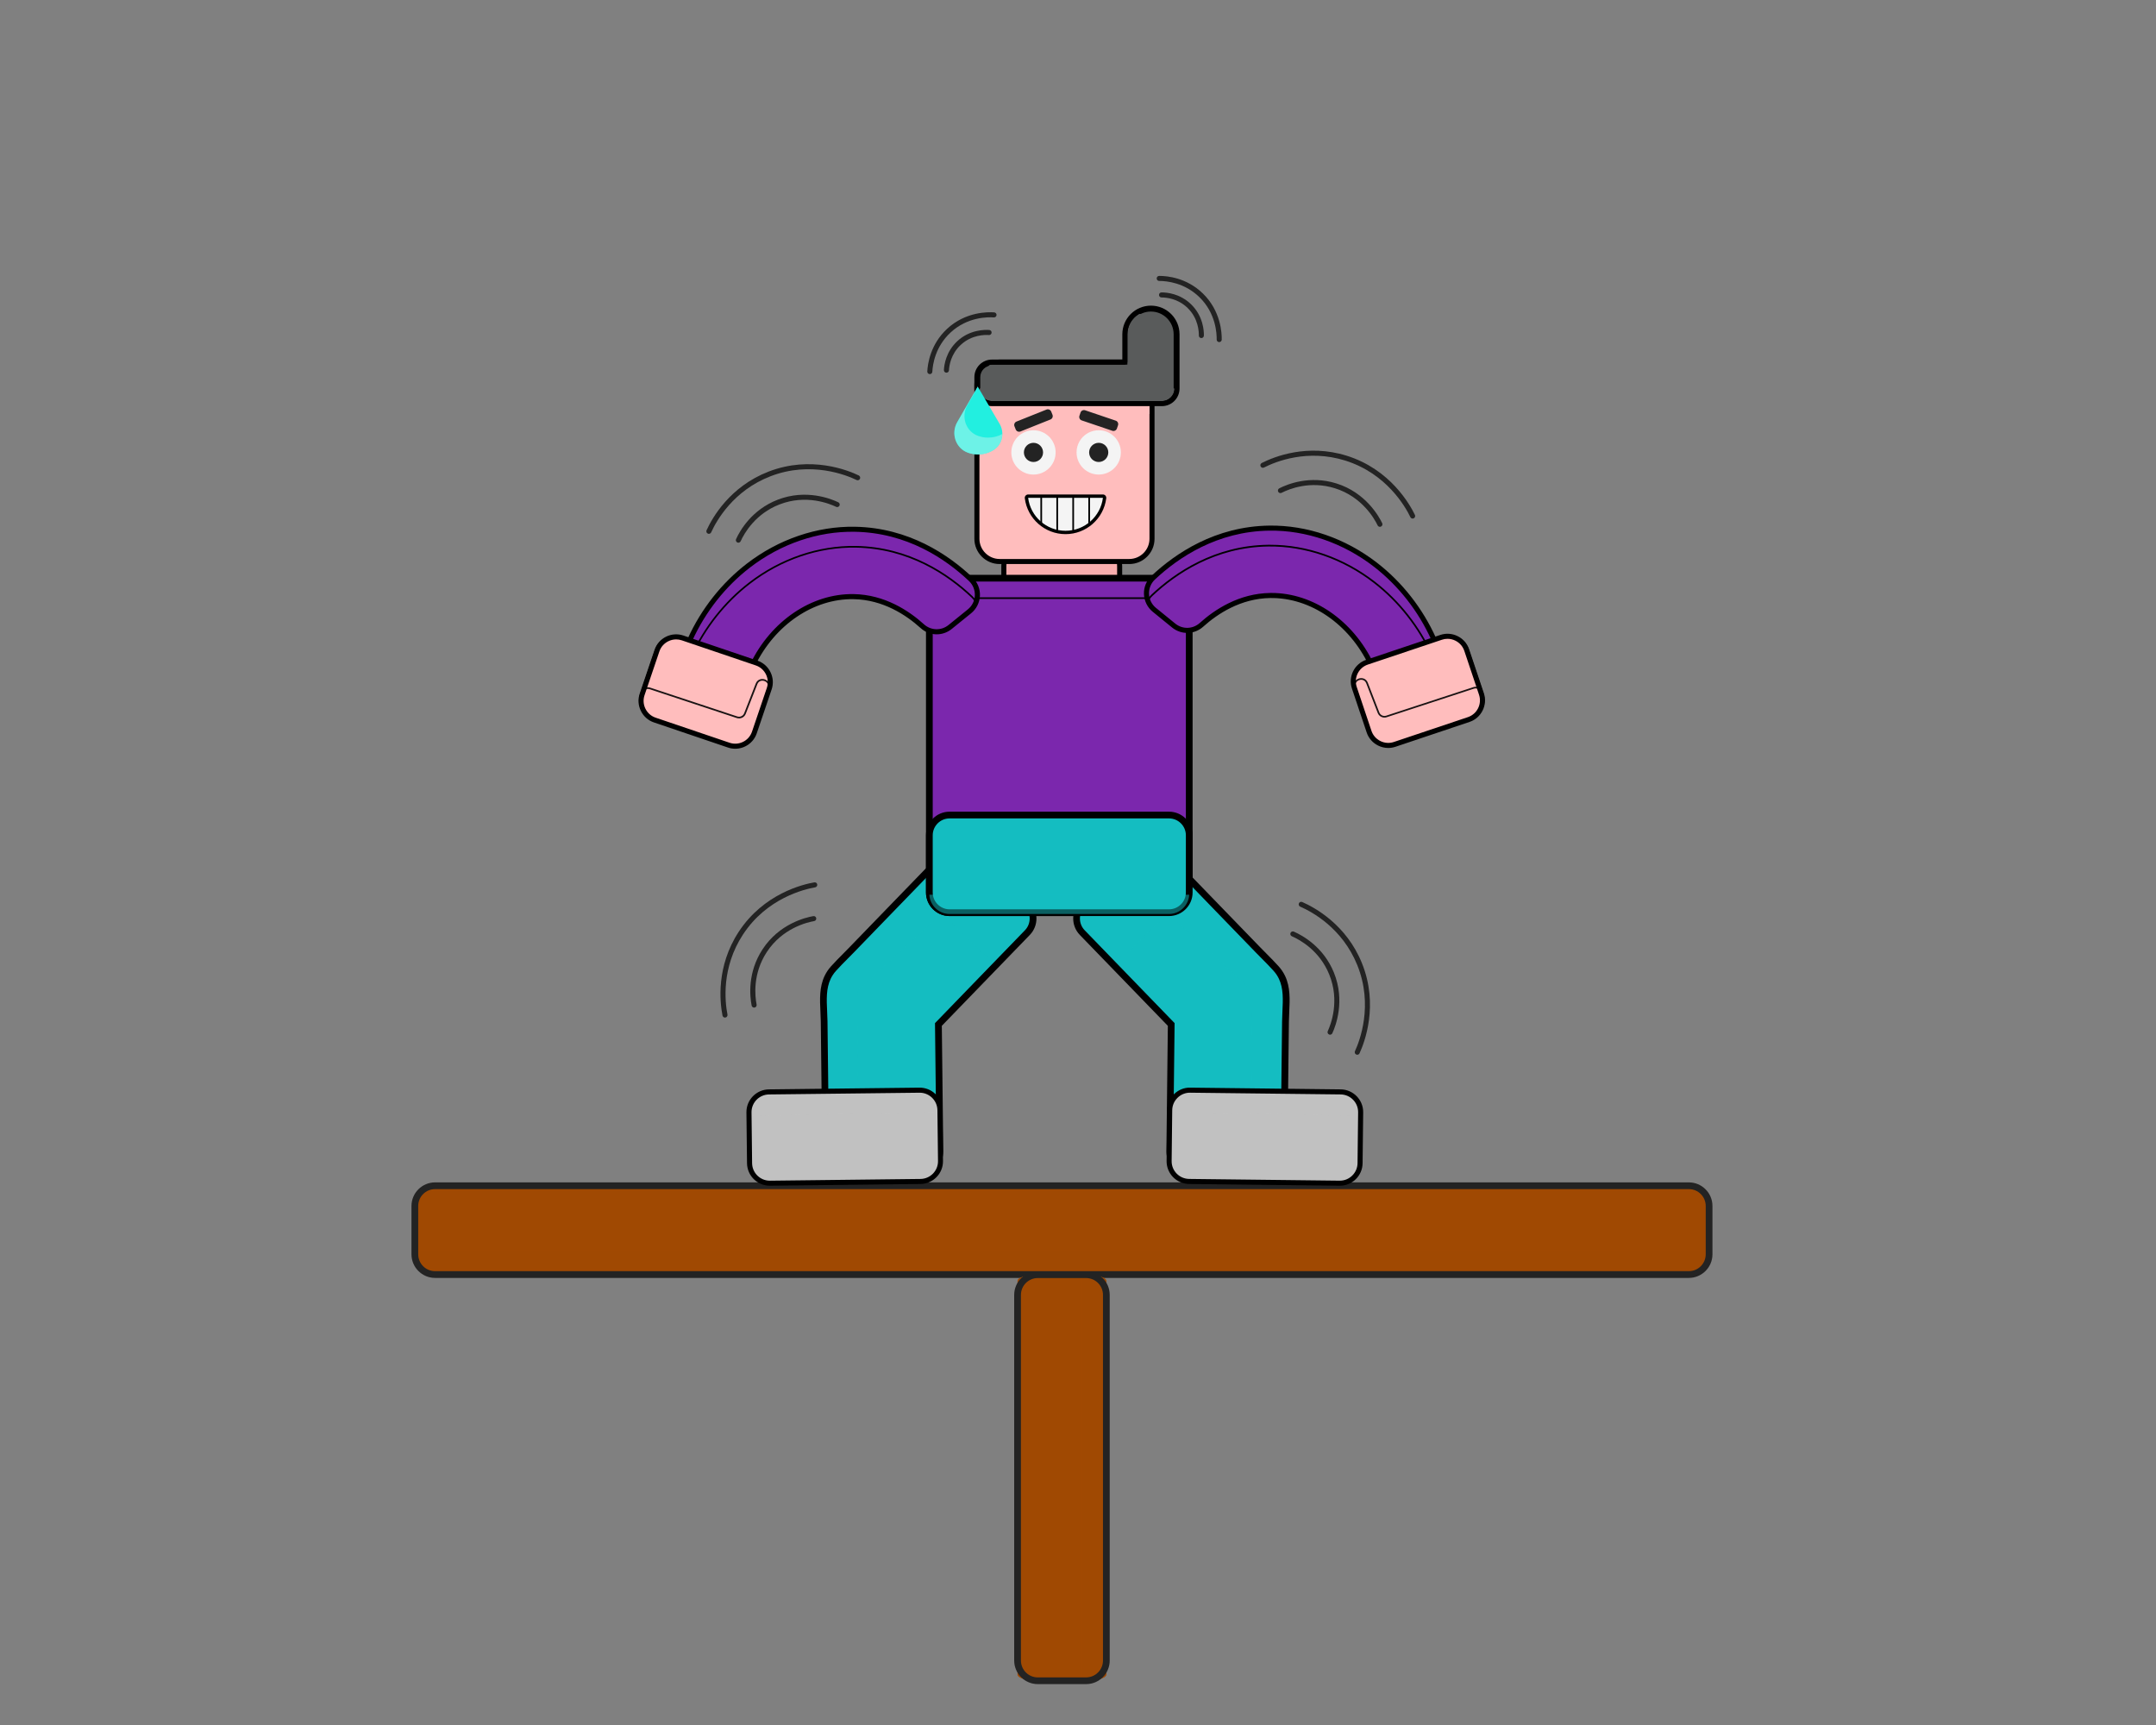 <?xml version="1.0" encoding="utf-8"?>
<!-- Generator: Adobe Illustrator 24.0.3, SVG Export Plug-In . SVG Version: 6.00 Build 0)  -->
<svg version="1.1" id="Layer_1" xmlns="http://www.w3.org/2000/svg" xmlns:xlink="http://www.w3.org/1999/xlink" x="0px" y="0px"
	 viewBox="0 0 1280 1024" style="enable-background:new 0 0 1280 1024;" xml:space="preserve">
<rect x="0" y="0" width="1280" height="1024" fill="#808080" stroke="none"/>
<style type="text/css">
	.st0{fill:#A04902;}
	.st1{opacity:0.7;}
	.st2{fill:#232323;}
	.st3{display:none;}
	.st4{display:inline;}
	.st5{fill:#F7ADAD;}
	.st6{fill:#14BDC1;}
	.st7{opacity:0.4;}
	.st8{opacity:0.3;}
	.st9{fill:#C1C1C1;}
	.st10{fill:#7B27AD;}
	.st11{fill:#FFBDBD;}
	.st12{opacity:0.5;}
	.st13{opacity:0.9;}
	.st14{fill:#595B5B;}
	.st15{fill:#F4F4F4;}
	.st16{fill:none;}
	.st17{fill:#22EFE0;}
	.st18{opacity:0.6;}
	.st19{fill:#9FF4EB;}
</style>
<g>
	<g>
		<g>
			<path class="st0" d="M1014.67,715.89v28.71c0,6.6-5.4,12-12,12H258.29c-6.6,0-12-5.4-12-12v-28.71c0-6.6,5.4-12,12-12h744.38
				C1009.27,703.89,1014.67,709.29,1014.67,715.89z"/>
		</g>
		<g>
			<path class="st0" d="M1014.67,715.89H246.29c0-6.6,5.4-12,12-12h744.38C1009.27,703.89,1014.67,709.29,1014.67,715.89z"/>
		</g>
		<g class="st1">
			<path class="st0" d="M1014.67,741.95v2.65c0,6.6-5.4,12-12,12H258.29c-6.6,0-12-5.4-12-12v-2.65H1014.67z"/>
		</g>
	</g>
	<g>
		<path class="st2" d="M1002.66,758.6H258.29c-7.72,0-14-6.28-14-14v-28.71c0-7.72,6.28-14,14-14h744.38c7.72,0,14,6.28,14,14v28.71
			C1016.66,752.32,1010.38,758.6,1002.66,758.6z M258.29,705.88c-5.51,0-10,4.49-10,10v28.71c0,5.51,4.49,10,10,10h744.38
			c5.51,0,10-4.49,10-10v-28.71c0-5.51-4.49-10-10-10H258.29z"/>
	</g>
</g>
<g>
	<g class="st3">
		<g class="st4">
			<g>
				<path class="st0" d="M924.29,756.68H953c6.6,0,12,1.69,12,3.76v233.53c0,2.07-5.4,3.76-12,3.76h-28.71c-6.6,0-12-1.69-12-3.76
					V760.44C912.29,758.37,917.69,756.68,924.29,756.68z"/>
			</g>
			<g>
				<path class="st0" d="M924.29,756.68v241.06c-6.6,0-12-1.69-12-3.76V760.44C912.29,758.37,917.69,756.68,924.29,756.68z"/>
			</g>
			<g class="st1">
				<path class="st0" d="M950.35,756.68H953c6.6,0,12,1.69,12,3.76v233.53c0,2.07-5.4,3.76-12,3.76h-2.65V756.68z"/>
			</g>
		</g>
		<g class="st4">
			<path class="st2" d="M953,999.73h-28.71c-7.72,0-14-6.28-14-14V768.68c0-7.72,6.28-14,14-14H953c7.72,0,14,6.28,14,14v217.06
				C967,993.45,960.72,999.73,953,999.73z M924.29,758.68c-5.51,0-10,4.49-10,10v217.06c0,5.51,4.49,10,10,10H953
				c5.51,0,10-4.49,10-10V768.68c0-5.51-4.49-10-10-10H924.29z"/>
		</g>
	</g>
	<g class="st3">
		<g class="st4">
			<g>
				<path class="st0" d="M307.95,756.68h28.71c6.6,0,12,1.69,12,3.76v233.53c0,2.07-5.4,3.76-12,3.76h-28.71c-6.6,0-12-1.69-12-3.76
					V760.44C295.95,758.37,301.35,756.68,307.95,756.68z"/>
			</g>
			<g>
				<path class="st0" d="M307.95,756.68v241.06c-6.6,0-12-1.69-12-3.76V760.44C295.95,758.37,301.35,756.68,307.95,756.68z"/>
			</g>
			<g class="st1">
				<path class="st0" d="M334.01,756.68h2.65c6.6,0,12,1.69,12,3.76v233.53c0,2.07-5.4,3.76-12,3.76h-2.65V756.68z"/>
			</g>
		</g>
		<g class="st4">
			<path class="st2" d="M336.66,999.73h-28.71c-7.72,0-14-6.28-14-14V768.68c0-7.72,6.28-14,14-14h28.71c7.72,0,14,6.28,14,14
				v217.06C350.66,993.45,344.38,999.73,336.66,999.73z M307.95,758.68c-5.51,0-10,4.49-10,10v217.06c0,5.51,4.49,10,10,10h28.71
				c5.51,0,10-4.49,10-10V768.68c0-5.51-4.49-10-10-10H307.95z"/>
		</g>
	</g>
	<g class="st3">
		<g class="st4">
			<g>
				<path class="st0" d="M462.04,756.68h28.71c6.6,0,12,1.69,12,3.76v233.53c0,2.07-5.4,3.76-12,3.76h-28.71c-6.6,0-12-1.69-12-3.76
					V760.44C450.04,758.37,455.44,756.68,462.04,756.68z"/>
			</g>
			<g>
				<path class="st0" d="M462.04,756.68v241.06c-6.6,0-12-1.69-12-3.76V760.44C450.04,758.37,455.44,756.68,462.04,756.68z"/>
			</g>
			<g class="st1">
				<path class="st0" d="M488.1,756.68h2.65c6.6,0,12,1.69,12,3.76v233.53c0,2.07-5.4,3.76-12,3.76h-2.65V756.68z"/>
			</g>
		</g>
		<g class="st4">
			<path class="st2" d="M490.75,999.73h-28.71c-7.72,0-14-6.28-14-14V768.68c0-7.72,6.28-14,14-14h28.71c7.72,0,14,6.28,14,14
				v217.06C504.75,993.45,498.47,999.73,490.75,999.73z M462.04,758.68c-5.51,0-10,4.49-10,10v217.06c0,5.51,4.49,10,10,10h28.71
				c5.51,0,10-4.49,10-10V768.68c0-5.51-4.49-10-10-10H462.04z"/>
		</g>
	</g>
	<g class="st3">
		<g class="st4">
			<g>
				<path class="st0" d="M770.2,756.68h28.71c6.6,0,12,1.69,12,3.76v233.53c0,2.07-5.4,3.76-12,3.76H770.2c-6.6,0-12-1.69-12-3.76
					V760.44C758.2,758.37,763.6,756.68,770.2,756.68z"/>
			</g>
			<g>
				<path class="st0" d="M770.2,756.68v241.06c-6.6,0-12-1.69-12-3.76V760.44C758.2,758.37,763.6,756.68,770.2,756.68z"/>
			</g>
			<g class="st1">
				<path class="st0" d="M796.26,756.68h2.65c6.6,0,12,1.69,12,3.76v233.53c0,2.07-5.4,3.76-12,3.76h-2.65V756.68z"/>
			</g>
		</g>
		<g class="st4">
			<path class="st2" d="M798.91,999.73H770.2c-7.72,0-14-6.28-14-14V768.68c0-7.72,6.28-14,14-14h28.71c7.72,0,14,6.28,14,14v217.06
				C812.91,993.45,806.63,999.73,798.91,999.73z M770.2,758.68c-5.51,0-10,4.49-10,10v217.06c0,5.51,4.49,10,10,10h28.71
				c5.51,0,10-4.49,10-10V768.68c0-5.51-4.49-10-10-10H770.2z"/>
		</g>
	</g>
	<g>
		<g>
			<g>
				<path class="st0" d="M616.12,756.68h28.71c6.6,0,12,1.69,12,3.76v233.53c0,2.07-5.4,3.76-12,3.76h-28.71c-6.6,0-12-1.69-12-3.76
					V760.44C604.12,758.37,609.52,756.68,616.12,756.68z"/>
			</g>
			<g>
				<path class="st0" d="M616.12,756.68v241.06c-6.6,0-12-1.69-12-3.76V760.44C604.12,758.37,609.52,756.68,616.12,756.68z"/>
			</g>
			<g class="st1">
				<path class="st0" d="M642.18,756.68h2.65c6.6,0,12,1.69,12,3.76v233.53c0,2.07-5.4,3.76-12,3.76h-2.65V756.68z"/>
			</g>
		</g>
		<g>
			<path class="st2" d="M644.83,999.73h-28.71c-7.72,0-14-6.28-14-14V768.68c0-7.72,6.28-14,14-14h28.71c7.72,0,14,6.28,14,14
				v217.06C658.83,993.45,652.55,999.73,644.83,999.73z M616.12,758.68c-5.51,0-10,4.49-10,10v217.06c0,5.51,4.49,10,10,10h28.71
				c5.51,0,10-4.49,10-10V768.68c0-5.51-4.49-10-10-10H616.12z"/>
		</g>
	</g>
</g>
<g>
	<g>
		<path class="st5" d="M648.01,402.47h-35.32c-9.2,0-16.72-7.52-16.72-16.72v-49.59c0-9.2,7.52-16.72,16.72-16.72h35.32
			c9.2,0,16.72,7.52,16.72,16.72v49.59C664.73,394.95,657.21,402.47,648.01,402.47z"/>
		<path d="M648.01,403.97h-35.32c-10.05,0-18.22-8.17-18.22-18.22v-49.59c0-10.05,8.17-18.22,18.22-18.22h35.32
			c10.05,0,18.22,8.17,18.22,18.22v49.59C666.23,395.8,658.06,403.97,648.01,403.97z M612.69,320.95c-8.39,0-15.22,6.83-15.22,15.22
			v49.59c0,8.39,6.83,15.22,15.22,15.22h35.32c8.39,0,15.22-6.83,15.22-15.22v-49.59c0-8.39-6.83-15.22-15.22-15.22H612.69z"/>
	</g>
	<g>
		<g>
			<g>
				<path class="st6" d="M491.36,580.18c0.85-1.78,1.97-3.51,3.44-5.15c3.46-3.87,7.24-7.48,10.85-11.21
					c11.99-12.39,23.99-24.77,35.98-37.15c6.53-6.75,13.07-13.5,19.6-20.24c4.59-4.74,12.23-4.86,16.97-0.27l31.48,30.48
					c4.74,4.59,4.86,12.23,0.27,16.97l-52.83,54.55l0.87,75.28c0.08,6.6-5.26,12.06-11.86,12.14l-43.82,0.5
					c-6.6,0.08-12.06-5.26-12.14-11.86c-0.3-25.94-0.6-51.88-0.89-77.82C489.18,597.31,487.57,588.13,491.36,580.18z"/>
				<path d="M502.17,696.58c-3.27,0-6.36-1.26-8.72-3.57c-2.39-2.34-3.73-5.46-3.77-8.79l-0.89-77.82c-0.02-1.98-0.12-4-0.21-5.96
					c-0.33-6.96-0.68-14.15,2.34-20.47h0c0.9-1.89,2.08-3.66,3.52-5.27c2.31-2.59,4.81-5.1,7.23-7.53c1.22-1.23,2.44-2.45,3.64-3.69
					l55.58-57.4c4.79-4.95,12.73-5.08,17.68-0.28l31.48,30.48c4.95,4.79,5.08,12.72,0.28,17.68l-52.68,54.41l0.86,75.08
					c0.08,6.89-5.46,12.56-12.36,12.64l-43.81,0.5C502.27,696.58,502.22,696.58,502.17,696.58z M569.86,503.28
					c-3.01,0-6.01,1.17-8.26,3.49l-55.58,57.4c-1.2,1.24-2.42,2.47-3.65,3.7c-2.41,2.42-4.89,4.92-7.19,7.49
					c-1.39,1.56-2.49,3.2-3.36,5.03l0,0c-2.9,6.09-2.58,12.85-2.24,20c0.09,1.96,0.19,3.99,0.21,6l0.89,77.82
					c0.04,3.06,1.27,5.93,3.47,8.08c2.2,2.15,5.09,3.36,8.16,3.29l43.81-0.5c6.34-0.07,11.44-5.29,11.37-11.63l-0.87-75.49
					l0.14-0.15l52.83-54.55c4.41-4.56,4.29-11.85-0.26-16.26l-31.48-30.48C575.62,504.35,572.74,503.28,569.86,503.28z"/>
			</g>
			<g class="st7">
				<path class="st6" d="M489.29,606.39c0.3,25.94,0.6,51.88,0.9,77.83c0.08,6.6,5.53,11.93,12.13,11.86l7.11-0.08l-0.08-108.15
					l78.76-72.11l-9.91-9.59c-4.74-4.59-12.38-4.46-16.97,0.27c-6.54,6.75-13.07,13.51-19.6,20.25l-35.98,37.15
					c-3.6,3.73-7.4,7.34-10.85,11.21c-1.47,1.64-2.6,3.37-3.45,5.15C487.58,588.14,489.18,597.32,489.29,606.39z"/>
			</g>
			<g class="st8">
				<path class="st6" d="M582.37,564.84l-31.48-30.48c-4.74-4.59-4.86-12.23-0.27-16.97l10.62-10.97
					c4.59-4.74,12.23-4.86,16.97-0.27l31.48,30.48c4.74,4.59,4.86,12.23,0.27,16.97l-10.62,10.97
					C594.74,569.31,587.11,569.43,582.37,564.84z"/>
			</g>
			<g>
				<path d="M502.17,698.08c-3.67,0-7.13-1.42-9.77-4c-2.68-2.62-4.18-6.12-4.22-9.84l-0.89-77.82c-0.02-1.96-0.12-3.96-0.21-5.91
					c-0.34-7.14-0.69-14.53,2.48-21.19l0,0c0.96-2.02,2.22-3.91,3.76-5.62c2.34-2.62,4.85-5.14,7.28-7.59
					c1.22-1.22,2.43-2.44,3.62-3.68l55.58-57.4c5.37-5.55,14.25-5.69,19.8-0.32l31.48,30.48c5.55,5.37,5.69,14.25,0.32,19.8
					l-52.25,53.96l0.86,74.46c0.09,7.72-6.12,14.07-13.84,14.16l-43.81,0.5C502.28,698.08,502.23,698.08,502.17,698.08z
					 M569.86,504.78c-2.62,0-5.23,1.02-7.19,3.04l-55.58,57.4c-1.21,1.25-2.43,2.48-3.66,3.71c-2.39,2.41-4.87,4.89-7.14,7.43
					c-1.29,1.45-2.32,2.98-3.13,4.68l0,0c-2.74,5.75-2.43,12.32-2.1,19.28c0.09,1.98,0.19,4.02,0.22,6.05l0.89,77.82
					c0.03,2.66,1.1,5.15,3.02,7.03c1.92,1.87,4.44,2.93,7.09,2.86l43.81-0.5c5.51-0.06,9.95-4.6,9.88-10.11l-0.87-76.11l0.57-0.59
					l52.83-54.55c3.84-3.96,3.73-10.3-0.23-14.14l-31.48-30.48C574.87,505.71,572.36,504.78,569.86,504.78z"/>
			</g>
		</g>
		<g>
			<g>
				<path class="st9" d="M457.14,702.37l89.36-1.03c6.6-0.08,11.94-5.54,11.86-12.14l-0.35-30.19c-0.08-6.6-5.54-11.94-12.14-11.86
					l-89.36,1.03c-6.6,0.08-11.94,5.54-11.86,12.14l0.35,30.19C445.08,697.11,450.54,702.45,457.14,702.37z"/>
				<path d="M457,702.87c-6.83,0-12.42-5.51-12.5-12.36l-0.35-30.19c-0.08-6.89,5.46-12.56,12.36-12.64l89.36-1.03
					c3.32-0.07,6.48,1.23,8.87,3.57c2.39,2.34,3.73,5.46,3.77,8.79l0.35,30.19c0.08,6.89-5.46,12.56-12.36,12.64l-89.37,1.03
					C457.1,702.87,457.05,702.87,457,702.87z M546.03,647.66c-0.04,0-0.09,0-0.13,0l-89.36,1.03c-6.34,0.07-11.44,5.29-11.37,11.63
					l0.35,30.19c0.07,6.3,5.22,11.37,11.5,11.37c0.04,0,0.09,0,0.13,0l89.37-1.03c6.34-0.07,11.44-5.29,11.37-11.63l-0.35-30.19
					c-0.04-3.06-1.27-5.93-3.47-8.08C551.88,648.82,549.04,647.66,546.03,647.66z"/>
			</g>
			<g>
				<path class="st9" d="M444.88,691.53c1,5.67,6.02,9.98,11.96,9.92l89.37-1.03c5.77-0.06,10.57-4.25,11.63-9.7L444.88,691.53z"/>
			</g>
			<g class="st1">
				<path class="st9" d="M444.9,661.21l0.01,1.18l113.35-2.17l0-0.31c-0.07-6.59-5.53-11.93-12.13-11.86l-89.36,1.02
					C450.16,649.15,444.82,654.62,444.9,661.21z"/>
			</g>
			<g>
				<path d="M457,703.87c-7.37,0-13.41-5.95-13.5-13.34l-0.35-30.19c-0.09-7.44,5.9-13.57,13.34-13.66l89.36-1.03
					c3.61-0.03,6.99,1.33,9.58,3.85c2.59,2.53,4.03,5.9,4.07,9.49l0.35,30.19c0.09,7.44-5.9,13.57-13.34,13.66l-89.37,1.03
					C457.11,703.87,457.06,703.87,457,703.87z M546.03,648.66c-0.04,0-0.08,0-0.12,0l-89.36,1.03c-5.79,0.07-10.44,4.83-10.38,10.62
					l0.35,30.19c0.07,5.75,4.76,10.38,10.5,10.38c0.04,0,0.08,0,0.12,0l89.37-1.03c5.79-0.07,10.44-4.83,10.38-10.62l-0.35-30.19
					c-0.03-2.79-1.16-5.41-3.17-7.38C551.37,649.72,548.77,648.66,546.03,648.66z"/>
			</g>
		</g>
	</g>
	<g>
		<g>
			<path class="st10" d="M694.03,541.79H563.75c-6.6,0-12-5.4-12-12V355.22c0-6.6,5.4-12,12-12h130.29c6.6,0,12,5.4,12,12v174.57
				C706.03,536.39,700.63,541.79,694.03,541.79z"/>
			<path d="M694.03,542.29H563.75c-6.89,0-12.5-5.61-12.5-12.5V355.22c0-6.89,5.61-12.5,12.5-12.5h130.29
				c6.89,0,12.5,5.61,12.5,12.5v174.57C706.53,536.68,700.92,542.29,694.03,542.29z M563.75,343.72c-6.34,0-11.5,5.16-11.5,11.5
				v174.57c0,6.34,5.16,11.5,11.5,11.5h130.29c6.34,0,11.5-5.16,11.5-11.5V355.22c0-6.34-5.16-11.5-11.5-11.5H563.75z"/>
		</g>
		<g>
			<path class="st10" d="M706.02,355.06H551.75c0.08-6.53,5.44-11.84,11.99-11.84h130.29C700.58,343.22,705.94,348.53,706.02,355.06
				z"/>
			<path d="M706.53,355.56H551.25l0.01-0.51c0.08-6.8,5.69-12.33,12.49-12.33h130.29c6.8,0,12.41,5.53,12.49,12.33L706.53,355.56z
				 M552.27,354.56h153.24c-0.34-6.02-5.38-10.84-11.47-10.84H563.74C557.65,343.72,552.61,348.53,552.27,354.56z"/>
		</g>
		<g>
			<path d="M694.03,543.79H563.75c-7.72,0-14-6.28-14-14V355.22c0-7.72,6.28-14,14-14h130.29c7.72,0,14,6.28,14,14v174.57
				C708.03,537.51,701.75,543.79,694.03,543.79z M563.75,345.22c-5.51,0-10,4.49-10,10v174.57c0,5.51,4.49,10,10,10h130.29
				c5.51,0,10-4.49,10-10V355.22c0-5.51-4.49-10-10-10H563.75z"/>
		</g>
	</g>
	<g>
		<g>
			<path class="st11" d="M593.47,333.32c-7.44,0-13.5-6.06-13.5-13.5v-91.39c0-7.44,6.06-13.5,13.5-13.5h76.96
				c7.44,0,13.5,6.06,13.5,13.5v91.39c0,7.44-6.06,13.5-13.5,13.5H593.47z"/>
		</g>
		<g>
			<path d="M670.44,216.44c6.6,0,12,5.4,12,12v91.39c0,6.6-5.4,12-12,12h-76.96c-6.6,0-12-5.4-12-12v-91.39c0-6.6,5.4-12,12-12
				H670.44 M670.44,213.44h-76.96c-8.27,0-15,6.73-15,15v91.39c0,8.27,6.73,15,15,15h76.96c8.27,0,15-6.73,15-15v-91.39
				C685.44,220.17,678.71,213.44,670.44,213.44L670.44,213.44z"/>
		</g>
	</g>
	<g>
		<g>
			<g>
				<path class="st6" d="M761.11,580.18c-0.85-1.78-1.97-3.51-3.44-5.15c-3.46-3.87-7.24-7.48-10.85-11.21
					c-11.99-12.39-23.99-24.77-35.98-37.15c-6.53-6.75-13.07-13.5-19.6-20.24c-4.59-4.74-12.23-4.86-16.97-0.27l-31.48,30.48
					c-4.74,4.59-4.86,12.23-0.27,16.97l52.83,54.55l-0.87,75.28c-0.08,6.6,5.26,12.06,11.86,12.14l43.82,0.5
					c6.6,0.08,12.06-5.26,12.14-11.86c0.3-25.94,0.6-51.88,0.89-77.82C763.29,597.31,764.9,588.13,761.11,580.18z"/>
				<path d="M750.29,696.58c-0.05,0-0.1,0-0.15,0l-43.81-0.5c-6.89-0.08-12.43-5.75-12.36-12.64l0.86-75.08l-52.68-54.41
					c-4.79-4.95-4.67-12.88,0.29-17.68l31.48-30.48c4.95-4.79,12.88-4.67,17.68,0.28l55.58,57.4c1.2,1.24,2.41,2.46,3.63,3.68
					c2.42,2.43,4.92,4.94,7.23,7.54c1.44,1.61,2.62,3.38,3.52,5.27l0,0c3.01,6.32,2.67,13.51,2.33,20.47
					c-0.09,1.96-0.19,3.98-0.21,5.96l-0.89,77.82c-0.04,3.33-1.38,6.45-3.77,8.79C756.66,695.31,753.57,696.58,750.29,696.58z
					 M682.62,503.28c-2.88,0-5.77,1.07-8,3.23l-31.48,30.48c-4.56,4.41-4.67,11.71-0.26,16.26l52.97,54.7l0,0.21l-0.87,75.28
					c-0.07,6.34,5.03,11.56,11.37,11.63l43.81,0.5c0.04,0,0.09,0,0.13,0c3.01,0,5.85-1.16,8.03-3.29c2.2-2.15,3.44-5.02,3.47-8.08
					l0.89-77.82c0.02-2,0.12-4.03,0.21-6c0.34-7.15,0.66-13.9-2.24-20l0,0c-0.87-1.83-1.97-3.48-3.36-5.03
					c-2.3-2.57-4.79-5.08-7.2-7.5c-1.22-1.23-2.44-2.46-3.64-3.69l-55.58-57.4C688.63,504.45,685.62,503.28,682.62,503.28z"/>
			</g>
			<g class="st7">
				<path class="st6" d="M763.18,606.39c-0.3,25.94-0.6,51.88-0.9,77.83c-0.08,6.6-5.53,11.93-12.13,11.86l-7.11-0.08l0.08-108.15
					l-78.76-72.11l9.91-9.59c4.74-4.59,12.38-4.46,16.97,0.27c6.54,6.75,13.07,13.51,19.6,20.25l35.98,37.15
					c3.6,3.73,7.4,7.34,10.85,11.21c1.47,1.64,2.6,3.37,3.45,5.15C764.9,588.14,763.29,597.32,763.18,606.39z"/>
			</g>
			<g class="st8">
				<path class="st6" d="M670.1,564.84l31.48-30.48c4.74-4.59,4.86-12.23,0.27-16.97l-10.62-10.97c-4.59-4.74-12.23-4.86-16.97-0.27
					l-31.48,30.48c-4.74,4.59-4.86,12.23-0.27,16.97l10.62,10.97C657.73,569.31,665.36,569.43,670.1,564.84z"/>
			</g>
			<g>
				<path d="M750.3,698.08c-0.05,0-0.11,0-0.17,0l-43.81-0.5c-7.72-0.09-13.93-6.44-13.84-14.16l0.86-74.46l-52.25-53.96
					c-5.37-5.55-5.23-14.43,0.32-19.8l31.48-30.48c5.55-5.37,14.43-5.23,19.8,0.32l55.58,57.4c1.19,1.23,2.41,2.45,3.62,3.67
					c2.43,2.45,4.94,4.97,7.29,7.59c1.53,1.71,2.79,3.61,3.76,5.62c3.17,6.66,2.82,14.05,2.48,21.19c-0.09,1.94-0.19,3.95-0.21,5.91
					l-0.89,77.82c-0.04,3.73-1.54,7.22-4.22,9.84C757.43,696.66,753.96,698.08,750.3,698.08z M682.62,504.78
					c-2.51,0-5.02,0.93-6.96,2.81l-31.48,30.48c-3.96,3.84-4.06,10.18-0.23,14.14l53.4,55.14l-0.88,76.11
					c-0.06,5.51,4.37,10.05,9.88,10.11l43.81,0.5c2.66,0.05,5.18-0.98,7.09-2.86c1.92-1.87,2.99-4.37,3.02-7.03l0.89-77.82
					c0.02-2.03,0.12-4.07,0.21-6.05c0.33-6.96,0.65-13.53-2.09-19.28l0,0c-0.81-1.7-1.83-3.23-3.13-4.68
					c-2.27-2.54-4.75-5.03-7.14-7.44c-1.23-1.23-2.45-2.46-3.66-3.71l-55.58-57.4C687.84,505.79,685.23,504.78,682.62,504.78z"/>
			</g>
		</g>
		<g>
			<g>
				<path class="st9" d="M795.33,702.37l-89.36-1.03c-6.6-0.08-11.94-5.54-11.86-12.14l0.35-30.19c0.08-6.6,5.54-11.94,12.14-11.86
					l89.36,1.03c6.6,0.08,11.94,5.54,11.86,12.14l-0.35,30.19C807.39,697.11,801.93,702.45,795.33,702.37z"/>
				<path d="M795.46,702.87c-0.05,0-0.1,0-0.14,0l-89.37-1.03c-6.89-0.08-12.43-5.75-12.36-12.64l0.35-30.19
					c0.04-3.33,1.38-6.45,3.77-8.79c2.39-2.34,5.55-3.61,8.87-3.57l89.37,1.03c6.89,0.08,12.43,5.75,12.36,12.64l-0.35,30.19
					c-0.04,3.33-1.38,6.45-3.77,8.79C801.83,701.61,798.74,702.87,795.46,702.87z M795.33,701.87c0.04,0,0.09,0,0.13,0
					c6.28,0,11.43-5.07,11.5-11.37l0.35-30.19c0.07-6.34-5.03-11.56-11.37-11.63l-89.37-1.03c-3.03-0.05-5.96,1.13-8.16,3.29
					c-2.2,2.15-3.44,5.02-3.47,8.08l-0.35,30.19c-0.07,6.34,5.03,11.56,11.37,11.63L795.33,701.87z"/>
			</g>
			<g>
				<path class="st9" d="M807.59,691.53c-1,5.67-6.02,9.98-11.96,9.92l-89.37-1.03c-5.77-0.06-10.57-4.25-11.63-9.7L807.59,691.53z"
					/>
			</g>
			<g class="st1">
				<path class="st9" d="M807.57,661.21l-0.01,1.18l-113.35-2.17l0-0.31c0.07-6.59,5.53-11.93,12.13-11.86l89.36,1.02
					C802.31,649.15,807.65,654.62,807.57,661.21z"/>
			</g>
			<g>
				<path d="M795.47,703.87c-0.05,0-0.1,0-0.16,0l-89.37-1.03c-7.44-0.09-13.43-6.21-13.34-13.66l0.35-30.19
					c0.04-3.59,1.49-6.96,4.07-9.49c2.59-2.53,5.99-3.94,9.58-3.85l89.37,1.03c7.44,0.09,13.43,6.21,13.34,13.66l-0.35,30.19
					c-0.04,3.59-1.49,6.96-4.07,9.49C802.34,702.5,799,703.87,795.47,703.87z M795.34,700.87c0.04,0,0.08,0,0.12,0
					c2.75,0,5.34-1.06,7.33-3c2.01-1.97,3.14-4.59,3.17-7.38l0.35-30.19c0.07-5.79-4.59-10.55-10.38-10.62l-89.37-1.03
					c-2.78-0.04-5.44,1.03-7.45,3c-2.01,1.97-3.14,4.59-3.17,7.38l-0.35,30.19c-0.07,5.79,4.59,10.55,10.38,10.62L795.34,700.87
					L795.34,700.87z"/>
			</g>
		</g>
	</g>
	<g>
		<g>
			<path class="st6" d="M694.03,541.79H563.75c-6.6,0-12-5.4-12-12v-33.96c0-6.6,5.4-12,12-12h130.29c6.6,0,12,5.4,12,12v33.96
				C706.03,536.39,700.63,541.79,694.03,541.79z"/>
			<path d="M694.03,542.29H563.75c-6.89,0-12.5-5.61-12.5-12.5v-33.96c0-6.89,5.61-12.5,12.5-12.5h130.29
				c6.89,0,12.5,5.61,12.5,12.5v33.96C706.53,536.68,700.92,542.29,694.03,542.29z M563.75,484.33c-6.34,0-11.5,5.16-11.5,11.5
				v33.96c0,6.34,5.16,11.5,11.5,11.5h130.29c6.34,0,11.5-5.16,11.5-11.5v-33.96c0-6.34-5.16-11.5-11.5-11.5H563.75z"/>
		</g>
		<g class="st12">
			<path class="st6" d="M706.03,495.83v9.39H551.75v-9.39c0-6.6,5.4-12,12-12h130.28C700.63,483.83,706.03,489.23,706.03,495.83z"/>
		</g>
		<g>
			<path d="M694.03,543.79H563.75c-7.72,0-14-6.28-14-14v-33.96c0-7.72,6.28-14,14-14h130.29c7.72,0,14,6.28,14,14v33.96
				C708.03,537.51,701.75,543.79,694.03,543.79z M563.75,485.83c-5.51,0-10,4.49-10,10v33.96c0,5.51,4.49,10,10,10h130.29
				c5.51,0,10-4.49,10-10v-33.96c0-5.51-4.49-10-10-10H563.75z"/>
		</g>
		<g class="st12">
			<path class="st6" d="M706.01,531.1c-0.27,6.35-5.56,11.46-11.98,11.46H563.75c-6.42,0-11.71-5.11-11.98-11.46H706.01z"/>
		</g>
	</g>
	<g>
		<path class="st11" d="M682.44,235.4v10.37H581.48V235.4c0-8.33,6.82-15.14,15.14-15.14h70.67
			C675.62,220.26,682.44,227.07,682.44,235.4z"/>
	</g>
	<g>
		<g>
			<g>
				<g>
					<path class="st10" d="M843.45,396.5c7.19-2.31,10.82-10.37,7.71-17.24c-7.9-17.46-19.68-32.51-34.56-44.03
						c-18.49-14.31-40.87-22.03-63.01-21.72c-32.18,0.44-55.8,17.08-68.94,29.43c-5.59,5.26-5.27,14.23,0.68,19.07l11.48,9.34
						c4.86,3.95,11.85,3.76,16.51-0.43c8.29-7.46,22.56-17.17,40.83-17.42c24.63-0.34,48.04,16.03,59.92,40.86
						c2.75,5.74,9.27,8.61,15.33,6.66L843.45,396.5z"/>
					<path d="M825.56,402.12c-4.97,0-9.72-2.84-11.97-7.54c-11.95-24.98-35.32-40.89-59.46-40.58c-17.86,0.25-31.88,9.54-40.5,17.29
						c-4.87,4.38-12.09,4.57-17.15,0.45l-11.48-9.34c-2.95-2.4-4.72-5.95-4.85-9.75c-0.14-3.8,1.38-7.47,4.15-10.07
						c14.09-13.25,37.55-29.13,69.27-29.56c22.27-0.3,44.74,7.45,63.33,21.83c14.81,11.46,26.81,26.75,34.71,44.22
						c1.53,3.39,1.54,7.29,0.03,10.7c-1.53,3.44-4.46,6.07-8.04,7.22l-14.07,4.52C828.22,401.92,826.88,402.12,825.56,402.12z
						 M754.88,352.99c24.29,0,47.63,16.08,59.62,41.15c2.63,5.5,8.96,8.25,14.73,6.4l14.07-4.52c3.31-1.06,6.02-3.5,7.43-6.67
						c1.4-3.15,1.39-6.76-0.03-9.89c-7.83-17.32-19.73-32.48-34.41-43.84c-18.41-14.24-40.63-21.93-62.7-21.62
						c-31.4,0.43-54.63,16.17-68.6,29.29c-2.56,2.41-3.96,5.8-3.83,9.31c0.12,3.51,1.76,6.79,4.48,9.01l11.48,9.34
						c4.68,3.81,11.35,3.64,15.86-0.41c8.74-7.87,22.98-17.3,41.15-17.55C754.38,352.99,754.63,352.99,754.88,352.99z"/>
				</g>
			</g>
			<g>
				<g>
					<path class="st10" d="M850.76,390.38c1.79-3.32,2.08-7.4,0.39-11.13c-7.9-17.47-19.67-32.52-34.56-44.04
						c-18.5-14.31-40.87-22.02-63.01-21.72c-32.18,0.44-55.81,17.08-68.94,29.43c-3.87,3.64-4.92,9.07-3.2,13.67
						c0.63-1.18,1.47-2.3,2.5-3.27c13.13-12.34,36.76-28.99,68.94-29.43c22.14-0.3,44.51,7.41,63.01,21.73
						c14.89,11.52,26.66,26.57,34.57,44.03C850.58,389.9,850.67,390.14,850.76,390.38z"/>
					<path d="M850.69,391.59l-0.39-1.02c-0.09-0.24-0.18-0.46-0.29-0.7c-7.84-17.33-19.75-32.49-34.42-43.84
						c-18.4-14.25-40.71-21.94-62.7-21.62c-31.39,0.43-54.63,16.17-68.6,29.29c-0.97,0.91-1.78,1.96-2.41,3.14l-0.52,0.98
						l-0.39-1.04c-1.86-4.98-0.55-10.56,3.33-14.21c14.09-13.25,37.54-29.13,69.28-29.56c22.26-0.33,44.74,7.45,63.32,21.82
						c14.8,11.45,26.81,26.74,34.71,44.23c1.69,3.73,1.54,7.95-0.41,11.57L850.69,391.59z M754.14,323.39
						c21.84,0,43.84,7.73,62.06,21.84c14.72,11.39,26.68,26.58,34.59,43.94c1.34-3.11,1.32-6.59-0.09-9.71
						c-7.84-17.33-19.74-32.5-34.41-43.85c-18.41-14.24-40.7-21.91-62.7-21.61c-31.41,0.43-54.65,16.17-68.6,29.29
						c-3.32,3.12-4.6,7.77-3.41,12.09c0.58-0.89,1.26-1.7,2.03-2.43c14.1-13.25,37.56-29.13,69.28-29.56
						C753.3,323.39,753.72,323.39,754.14,323.39z"/>
				</g>
			</g>
			<g>
				<g>
					<path d="M825.57,403.12c-5.35,0-10.45-3.06-12.87-8.11c-11.78-24.63-34.77-40.34-58.54-40.01
						c-17.55,0.24-31.35,9.4-39.84,17.03c-5.24,4.71-13,4.92-18.46,0.48l-11.48-9.34c-3.17-2.58-5.07-6.41-5.22-10.49
						c-0.15-4.09,1.48-8.04,4.46-10.84c14.22-13.37,37.9-29.39,69.94-29.83c22.49-0.31,45.19,7.52,63.95,22.04
						c14.94,11.56,27.04,26.98,35.01,44.6c1.65,3.65,1.66,7.85,0.03,11.52c-1.64,3.7-4.79,6.53-8.64,7.77l-14.07,4.52
						C828.43,402.9,826.99,403.12,825.57,403.12z M754.88,351.99c24.67,0,48.36,16.3,60.52,41.72c2.42,5.05,8.23,7.58,13.52,5.88
						l14.07-4.52c3.04-0.98,5.52-3.21,6.82-6.13c1.28-2.89,1.28-6.2-0.02-9.07c-7.76-17.17-19.56-32.2-34.11-43.47
						C797.45,322.3,775.36,314.7,753.6,315c-31.08,0.43-54.09,16.02-67.93,29.02c-2.35,2.21-3.63,5.32-3.52,8.55
						c0.12,3.22,1.62,6.24,4.12,8.27l11.48,9.34c4.3,3.5,10.42,3.34,14.55-0.38c8.87-7.98,23.33-17.55,41.81-17.8
						C754.37,351.99,754.62,351.99,754.88,351.99z"/>
				</g>
			</g>
		</g>
		<g>
			<g>
				<path class="st11" d="M828.73,441.64l43.96-14.75c6.26-2.1,9.66-8.94,7.56-15.19l-8.74-26.05c-2.1-6.26-8.94-9.66-15.19-7.56
					l-43.96,14.75c-6.26,2.1-9.66,8.94-7.56,15.19l8.74,26.05C815.63,440.33,822.47,443.73,828.73,441.64z"/>
				<path d="M824.93,442.76c-1.91,0-3.81-0.44-5.58-1.32c-3-1.49-5.23-4.05-6.29-7.2l-8.74-26.05c-2.19-6.53,1.34-13.63,7.88-15.83
					l43.96-14.75c6.53-2.19,13.63,1.34,15.83,7.88l8.74,26.05c1.06,3.15,0.82,6.54-0.67,9.54c-1.49,3-4.05,5.23-7.2,6.29
					l-43.96,14.75C827.59,442.54,826.26,442.76,824.93,442.76z M860.13,377.96c-1.21,0-2.44,0.19-3.65,0.6l-43.96,14.75
					c-6.01,2.02-9.26,8.55-7.25,14.56l8.74,26.05c0.97,2.9,3.03,5.25,5.79,6.63c2.76,1.37,5.87,1.59,8.77,0.62l0.16,0.47l-0.16-0.47
					l43.96-14.75c2.9-0.97,5.25-3.03,6.63-5.79s1.59-5.87,0.62-8.77l-8.74-26.05C869.43,381,864.94,377.96,860.13,377.96z"/>
			</g>
			<g class="st13">
				<path class="st11" d="M828.45,441.64l43.96-14.75c6.25-2.11,9.66-8.93,7.56-15.2l-0.32-0.96c-0.66-1.96-2.78-3.02-4.74-2.38
					l-51.8,16.95c-1.9,0.62-3.96-0.35-4.69-2.22l-6.83-17.63c-1.74-4.49-8.6-2.16-7.12,2.43c0.01,0.05,0.03,0.09,0.05,0.14
					l8.74,26.05C815.36,440.33,822.2,443.74,828.45,441.64z"/>
				<path d="M824.66,442.76c-1.91,0-3.81-0.44-5.58-1.32c-3-1.49-5.23-4.05-6.29-7.2L804,408.04c-0.86-2.65,0.75-4.56,2.61-5.22
					c1.96-0.7,4.47-0.08,5.45,2.46l6.83,17.63c0.63,1.62,2.41,2.47,4.07,1.93l51.8-16.95c2.22-0.73,4.63,0.48,5.37,2.7l0.32,0.96
					c2.19,6.53-1.35,13.63-7.88,15.83l-43.96,14.75C827.32,442.55,825.98,442.76,824.66,442.76z M805,407.87l8.74,26.05
					c0.97,2.9,3.03,5.25,5.78,6.62c2.76,1.37,5.88,1.59,8.77,0.62l43.96-14.75c6.01-2.02,9.26-8.56,7.25-14.57l-0.32-0.96
					c-0.57-1.69-2.41-2.62-4.12-2.07l-51.8,16.95c-2.16,0.71-4.49-0.4-5.31-2.51l-6.83-17.63c-0.79-2.03-2.72-2.4-4.19-1.88
					c-1.46,0.52-2.65,1.95-1.99,3.97l-0.43,0.29L805,407.87z"/>
			</g>
			<g>
				<path d="M824.19,444.01c-2.06,0-4.12-0.48-6.02-1.43c-3.24-1.61-5.65-4.37-6.79-7.78l-8.74-26.05
					c-2.37-7.06,1.45-14.73,8.51-17.09l43.96-14.75c3.4-1.14,7.06-0.88,10.3,0.73c3.24,1.61,5.65,4.37,6.79,7.78l8.74,26.05
					c2.37,7.06-1.45,14.73-8.51,17.09l-43.96,14.75C827.07,443.77,825.63,444.01,824.19,444.01z M859.39,379.21
					c-1.12,0-2.24,0.18-3.32,0.55L812.1,394.5c-5.49,1.84-8.46,7.8-6.62,13.29l8.74,26.05c0.89,2.65,2.76,4.79,5.28,6.05
					s5.36,1.46,8.01,0.57l43.96-14.75c5.49-1.84,8.46-7.8,6.62-13.29l-8.74-26.05c-0.89-2.65-2.76-4.79-5.28-6.05
					C862.59,379.58,860.99,379.21,859.39,379.21z"/>
			</g>
		</g>
	</g>
	<g>
		<g>
			<path class="st14" d="M683.3,184.44c-7.69,0-13.98,6.29-13.98,13.98v18.02h-80.39c-4.1,0-7.45,3.35-7.45,7.45v6.75
				c0,4.1,3.35,7.45,7.45,7.45h100.9c4.1,0,7.45-3.35,7.45-7.45v-6.53v-0.22v-25.47C697.28,190.73,690.99,184.44,683.3,184.44z"/>
			<path d="M689.82,238.59h-100.9c-4.38,0-7.95-3.57-7.95-7.95v-6.75c0-4.38,3.57-7.95,7.95-7.95h79.89v-17.52
				c0-7.98,6.5-14.48,14.48-14.48s14.48,6.5,14.48,14.48v32.22C697.78,235.02,694.21,238.59,689.82,238.59z M588.93,216.94
				c-3.83,0-6.95,3.12-6.95,6.95v6.75c0,3.83,3.12,6.95,6.95,6.95h100.9c3.83,0,6.95-3.12,6.95-6.95v-32.22
				c0-7.43-6.05-13.48-13.48-13.48s-13.48,6.05-13.48,13.48v18.52H588.93z"/>
		</g>
		<g>
			<path class="st14" d="M697.28,230.62v0.01c0,4.1-3.36,7.46-7.46,7.46h-100.9c-4.09,0-7.45-3.36-7.45-7.46v-0.01H697.28z"/>
		</g>
		<g>
			<path class="st14" d="M678.44,187.98v30.13c0,0.91-0.74,1.66-1.66,1.66h-88.37c-2.04,0-2.29-3.08-0.25-3.29
				c0.25-0.03,0.51-0.04,0.76-0.04h78.74c0.91,0,1.66-0.74,1.66-1.66v-16.37c0-4.98,2.65-9.38,6.6-11.86
				C677.02,185.87,678.44,186.69,678.44,187.98z"/>
		</g>
		<g>
			<path d="M683.3,184.44c7.69,0,13.98,6.29,13.98,13.98v25.47v0.22v6.53c0,4.1-3.35,7.45-7.45,7.45h-100.9
				c-4.1,0-7.45-3.35-7.45-7.45v-6.75c0-4.1,3.35-7.45,7.45-7.45h80.39v-18.02C669.32,190.73,675.61,184.44,683.3,184.44
				 M683.3,181.44c-9.36,0-16.98,7.62-16.98,16.98v15.02h-77.39c-5.76,0-10.45,4.69-10.45,10.45v6.75c0,5.76,4.69,10.45,10.45,10.45
				h100.9c5.76,0,10.45-4.69,10.45-10.45v-6.53v-0.22v-25.47C700.28,189.05,692.66,181.44,683.3,181.44L683.3,181.44z"/>
		</g>
	</g>
	<g>
		<g>
			<circle class="st15" cx="613.57" cy="268.56" r="13.15"/>
		</g>
		<g>
			<circle class="st2" cx="613.57" cy="268.56" r="5.69"/>
		</g>
		<g>
			<path class="st2" d="M623.65,249.02l-17.81,7.12c-1.1,0.44-2.37-0.1-2.81-1.2l-0.75-1.88c-0.44-1.1,0.1-2.37,1.2-2.81l17.81-7.12
				c1.1-0.44,2.37,0.1,2.81,1.2l0.75,1.88C625.3,247.32,624.75,248.58,623.65,249.02z"/>
		</g>
	</g>
	<g>
		<g>
			<circle class="st15" cx="652.3" cy="268.56" r="13.15"/>
		</g>
		<g>
			<circle class="st2" cx="652.3" cy="268.56" r="5.69"/>
		</g>
		<g>
			<path class="st2" d="M660.37,255.72l-18.17-6.16c-1.13-0.38-1.73-1.61-1.35-2.74l0.65-1.92c0.38-1.13,1.61-1.73,2.74-1.35
				l18.17,6.16c1.12,0.38,1.73,1.61,1.35,2.74l-0.65,1.92C662.73,255.5,661.49,256.1,660.37,255.72z"/>
		</g>
	</g>
	<g>
		<g>
			<g>
				<g>
					<path class="st10" d="M417.34,396.9c-7.18-2.33-10.78-10.4-7.65-17.27c7.95-17.44,19.78-32.45,34.7-43.92
						c18.54-14.25,40.94-21.9,63.08-21.52c32.17,0.54,55.75,17.26,68.84,29.65c5.58,5.27,5.23,14.25-0.74,19.07l-11.51,9.31
						c-4.87,3.94-11.86,3.72-16.5-0.48c-8.27-7.48-22.5-17.24-40.77-17.55c-24.63-0.42-48.09,15.87-60.05,40.67
						c-2.76,5.73-9.3,8.58-15.36,6.61L417.34,396.9z"/>
					<path d="M435.25,402.57c-1.34,0-2.69-0.21-4.01-0.64l-14.05-4.56c-3.58-1.16-6.5-3.8-8.01-7.25c-1.5-3.42-1.48-7.32,0.06-10.7
						c7.96-17.45,20.01-32.7,34.85-44.11c18.63-14.32,41.14-22,63.39-21.63c31.72,0.54,55.12,16.49,69.18,29.78
						c2.76,2.61,4.26,6.29,4.12,10.09c-0.15,3.8-1.93,7.35-4.88,9.74l-11.51,9.31c-5.08,4.11-12.29,3.9-17.15-0.5
						c-8.59-7.78-22.58-17.11-40.44-17.42c-24.19-0.43-47.56,15.45-59.59,40.39C444.94,399.75,440.21,402.57,435.25,402.57z
						 M417.49,396.42l14.05,4.56c5.76,1.87,12.1-0.86,14.75-6.35c12.2-25.29,35.96-41.37,60.51-40.96
						c18.17,0.31,32.38,9.78,41.1,17.68c4.49,4.07,11.16,4.26,15.85,0.46l11.51-9.31c2.73-2.21,4.38-5.49,4.51-9
						c0.14-3.51-1.25-6.91-3.8-9.32c-13.92-13.17-37.11-28.98-68.51-29.51c-22.02-0.37-44.32,7.23-62.77,21.42
						c-14.72,11.31-26.66,26.44-34.55,43.73c-1.43,3.12-1.45,6.73-0.06,9.88C411.49,392.91,414.19,395.35,417.49,396.42
						L417.49,396.42z"/>
				</g>
			</g>
			<g>
				<g>
					<path class="st10" d="M410.04,390.76c-1.78-3.32-2.06-7.4-0.36-11.13c7.96-17.44,19.77-32.45,34.7-43.93
						c18.54-14.25,40.94-21.89,63.08-21.52c32.18,0.54,55.75,17.26,68.85,29.65c3.86,3.65,4.89,9.09,3.16,13.68
						c-0.63-1.18-1.46-2.3-2.49-3.28c-13.09-12.38-36.67-29.11-68.85-29.65c-22.14-0.37-44.54,7.27-63.08,21.53
						c-14.93,11.47-26.75,26.49-34.7,43.92C410.23,390.28,410.14,390.51,410.04,390.76z"/>
					<path d="M410.12,391.96l-0.52-0.97c-1.94-3.62-2.07-7.84-0.37-11.57c7.96-17.46,20.02-32.71,34.85-44.12
						c18.63-14.32,41.15-22,63.39-21.62c31.73,0.54,55.14,16.49,69.18,29.78c3.87,3.66,5.16,9.24,3.28,14.22l-0.39,1.04l-0.52-0.98
						c-0.62-1.18-1.43-2.24-2.4-3.15c-13.93-13.17-37.12-28.98-68.51-29.51c-22.03-0.38-44.32,7.24-62.76,21.43
						c-14.71,11.3-26.66,26.42-34.55,43.73c-0.11,0.24-0.2,0.47-0.29,0.7L410.12,391.96z M505.92,314.67
						c-21.52,0-43.21,7.58-61.23,21.43c-14.71,11.3-26.66,26.43-34.55,43.74c-1.42,3.11-1.45,6.6-0.12,9.71
						c7.97-17.34,19.97-32.49,34.73-43.83c18.62-14.32,41.14-22,63.39-21.63c31.71,0.53,55.12,16.49,69.18,29.78
						c0.77,0.73,1.45,1.54,2.02,2.43c1.21-4.32-0.06-8.97-3.37-12.1c-13.92-13.17-37.1-28.98-68.51-29.51
						C506.95,314.67,506.44,314.67,505.92,314.67z"/>
				</g>
			</g>
			<g>
				<g>
					<path d="M435.25,403.57c-1.44,0-2.89-0.22-4.32-0.68l-14.05-4.56c-3.85-1.25-6.99-4.09-8.62-7.8
						c-1.62-3.68-1.59-7.88,0.07-11.52c8.02-17.59,20.18-32.98,35.15-44.49c18.81-14.46,41.56-22.21,64.02-21.83
						c32.04,0.54,55.67,16.64,69.85,30.06c2.97,2.81,4.59,6.77,4.43,10.85c-0.16,4.08-2.07,7.9-5.25,10.47l-11.51,9.31
						c-5.47,4.42-13.23,4.2-18.45-0.54c-8.47-7.66-22.24-16.86-39.79-17.16c-23.75-0.42-46.81,15.23-58.67,39.82
						C445.67,400.53,440.58,403.57,435.25,403.57z M417.8,395.47l14.05,4.56c5.28,1.72,11.11-0.79,13.54-5.84
						c12.37-25.64,36.48-41.93,61.42-41.52c18.48,0.31,32.91,9.93,41.75,17.93c4.12,3.73,10.24,3.91,14.55,0.43l11.51-9.31
						c2.51-2.03,4.02-5.04,4.14-8.26c0.12-3.22-1.15-6.34-3.49-8.56c-13.8-13.05-36.76-28.71-67.84-29.23
						c-21.82-0.38-43.87,7.16-62.14,21.21c-14.59,11.22-26.43,26.21-34.25,43.36c-1.31,2.87-1.33,6.17-0.05,9.07
						C412.29,392.24,414.77,394.49,417.8,395.47L417.8,395.47z"/>
				</g>
			</g>
		</g>
		<g>
			<g>
				<path class="st11" d="M431.92,442.08L388,427.2c-6.25-2.12-9.63-8.97-7.51-15.22l8.82-26.02c2.12-6.25,8.97-9.63,15.22-7.51
					l43.92,14.89c6.25,2.12,9.63,8.97,7.51,15.22l-8.82,26.02C445.02,440.82,438.17,444.2,431.92,442.08z"/>
				<path d="M435.76,443.22c-1.34,0-2.69-0.22-4-0.66l-43.92-14.89c-6.53-2.21-10.04-9.32-7.83-15.85l8.82-26.02
					c2.21-6.53,9.32-10.04,15.85-7.83l43.92,14.89c3.15,1.07,5.7,3.31,7.18,6.31c1.48,3,1.71,6.39,0.64,9.54l-8.82,26.02
					c-1.07,3.15-3.31,5.7-6.31,7.18C439.54,442.78,437.65,443.22,435.76,443.22z M432.08,441.61c2.9,0.98,6.01,0.77,8.78-0.59
					c2.76-1.36,4.82-3.71,5.81-6.61l8.82-26.02c0.98-2.9,0.77-6.01-0.59-8.78c-1.36-2.76-3.71-4.82-6.61-5.81l-43.92-14.89
					c-6.01-2.04-12.55,1.19-14.58,7.2l-8.82,26.02c-2.04,6.01,1.19,12.55,7.2,14.58L432.08,441.61z"/>
			</g>
			<g class="st13">
				<path class="st11" d="M432.19,442.09l-43.92-14.88c-6.25-2.13-9.63-8.97-7.51-15.22l0.32-0.96c0.67-1.96,2.79-3.02,4.75-2.37
					l51.74,17.12c1.9,0.63,3.96-0.34,4.69-2.21l6.88-17.61c1.75-4.48,8.61-2.13,7.11,2.45c-0.01,0.05-0.03,0.09-0.05,0.14
					l-8.82,26.02C445.29,440.82,438.44,444.2,432.19,442.09z"/>
				<path d="M436.03,443.22c-1.34,0-2.69-0.22-3.99-0.66l-43.92-14.88c-6.52-2.22-10.03-9.33-7.83-15.86l0.32-0.96
					c0.75-2.21,3.17-3.41,5.38-2.68l51.74,17.12c1.65,0.55,3.44-0.3,4.07-1.91l6.88-17.61c0.99-2.53,3.5-3.15,5.46-2.44
					c1.85,0.66,3.46,2.58,2.59,5.23l-0.05,0.14l-8.82,26.02c-1.07,3.15-3.31,5.7-6.31,7.18
					C439.81,442.78,437.92,443.22,436.03,443.22z M432.36,441.61c2.89,0.98,6.01,0.77,8.77-0.59s4.82-3.71,5.8-6.61l8.87-26.16
					c0.66-2.02-0.52-3.45-1.98-3.98c-1.46-0.52-3.4-0.16-4.19,1.87l-6.88,17.61c-0.83,2.11-3.16,3.21-5.32,2.5l-51.74-17.12
					c-1.7-0.56-3.55,0.36-4.12,2.05l-0.32,0.96c-2.03,6,1.2,12.55,7.2,14.59L432.36,441.61z"/>
			</g>
			<g>
				<path d="M436.49,444.47c-1.43,0-2.89-0.23-4.32-0.72l-43.92-14.89c-3.4-1.15-6.16-3.57-7.76-6.82s-1.85-6.9-0.69-10.3
					l8.82-26.02c2.39-7.05,10.07-10.84,17.12-8.45l43.92,14.89c3.4,1.15,6.16,3.57,7.76,6.82s1.85,6.9,0.69,10.3l-8.82,26.02
					C447.39,440.92,442.12,444.47,436.49,444.47z M401.43,379.56c-1.59,0-3.18,0.37-4.66,1.1c-2.52,1.25-4.41,3.39-5.3,6.03
					l-8.82,26.02c-0.9,2.64-0.7,5.49,0.54,8.01c1.25,2.52,3.39,4.41,6.03,5.3l43.92,14.89c5.49,1.86,11.46-1.09,13.32-6.57
					l8.82-26.02c0.9-2.64,0.7-5.49-0.54-8.01c-1.25-2.52-3.39-4.41-6.03-5.3l-43.92-14.89
					C403.68,379.74,402.55,379.56,401.43,379.56z"/>
			</g>
		</g>
	</g>
	<g>
		<g>
			<path class="st15" d="M655.74,295.12c-0.77,6.18-3.97,11.61-8.61,15.3c-0.16,0.14-0.33,0.27-0.5,0.39
				c-0.17,0.13-0.33,0.25-0.5,0.36c-2.51,1.8-5.38,3.1-8.49,3.78c-0.16,0.04-0.33,0.08-0.5,0.11c-0.17,0.03-0.33,0.06-0.5,0.09
				c-1.31,0.23-2.66,0.35-4.04,0.35c-1.52,0-3-0.14-4.44-0.42c-0.17-0.03-0.34-0.07-0.5-0.11c-0.17-0.03-0.34-0.07-0.5-0.11
				c-3.12-0.74-6-2.11-8.49-3.97c-0.17-0.12-0.34-0.25-0.5-0.39c-0.17-0.13-0.34-0.26-0.5-0.41c-4.42-3.68-7.46-8.97-8.21-14.97
				H655.74z"/>
		</g>
		<g>
			<path d="M654.79,295.53c-1.38,11.02-10.79,19.55-22.19,19.55c-11.41,0-20.82-8.53-22.2-19.55H654.79 M654.79,293.53H610.4
				c-0.57,0-1.12,0.25-1.5,0.68c-0.38,0.43-0.56,1-0.48,1.57c1.52,12.14,11.92,21.3,24.18,21.3c12.26,0,22.65-9.16,24.17-21.3
				c0.07-0.57-0.11-1.14-0.48-1.57C655.91,293.78,655.36,293.53,654.79,293.53L654.79,293.53z M654.79,297.53L654.79,297.53
				L654.79,297.53L654.79,297.53z"/>
		</g>
		<g>
			<g>
				<line class="st16" x1="627.66" y1="314.97" x2="627.66" y2="295.12"/>
			</g>
			<g>
				<path d="M628.16,295.12v19.96c-0.17-0.03-0.34-0.07-0.5-0.11c-0.17-0.03-0.34-0.07-0.5-0.11v-19.74H628.16z"/>
			</g>
		</g>
		<g>
			<g>
				<line class="st16" x1="637.14" y1="315.06" x2="637.14" y2="295.12"/>
			</g>
			<g>
				<path d="M637.64,295.12v19.83c-0.16,0.04-0.33,0.08-0.5,0.11c-0.17,0.03-0.33,0.06-0.5,0.09v-20.03H637.64z"/>
			</g>
		</g>
		<g>
			<g>
				<line class="st16" x1="646.63" y1="310.81" x2="646.63" y2="295.12"/>
			</g>
			<g>
				<path d="M647.13,295.12v15.3c-0.16,0.14-0.33,0.27-0.5,0.39c-0.17,0.13-0.33,0.25-0.5,0.36v-16.05H647.13z"/>
			</g>
		</g>
		<g>
			<g>
				<line class="st16" x1="618.17" y1="310.5" x2="618.17" y2="295.12"/>
			</g>
			<g>
				<path d="M618.67,295.12v15.77c-0.17-0.12-0.34-0.25-0.5-0.39c-0.17-0.13-0.34-0.26-0.5-0.41v-14.97H618.67z"/>
			</g>
		</g>
	</g>
	<g>
		<g>
			<path class="st17" d="M589.76,245.3l-9.29-15.8l-9.18,15.92l-2.99,5.19c-3.85,6.69-0.97,15.44,6.27,18.1
				c1.86,0.68,3.91,1.06,6.06,1.06c3.6,0,6.92-1.06,9.56-2.84c5-3.38,6.31-10.19,3.25-15.38L589.76,245.3z"/>
		</g>
		<g class="st18">
			<path class="st19" d="M595.08,257.62c-0.02,3.63-1.71,7.16-4.89,9.31c-2.64,1.79-5.96,2.85-9.56,2.85c-2.15,0-4.2-0.38-6.06-1.07
				c-7.25-2.65-10.12-11.41-6.27-18.1l2.99-5.19l9.18-15.92l0.12,0.21l-3.29,5.71l-2.99,5.19c-3.86,6.69-0.98,15.45,6.27,18.1
				c1.86,0.69,3.91,1.07,6.06,1.07C589.75,259.78,592.65,258.99,595.08,257.62z"/>
		</g>
	</g>
	<g>
		<g>
			<path class="st2" d="M838.68,307.83c-0.56,0-1.1-0.31-1.35-0.85c-2.84-5.93-14.04-25.88-38.68-33.58
				c-22.41-7-41.18,0.55-48.21,4.13c-0.74,0.38-1.64,0.08-2.02-0.66s-0.08-1.64,0.66-2.02c7.35-3.74,26.99-11.65,50.46-4.32
				c25.79,8.06,37.51,28.94,40.49,35.14c0.36,0.75,0.04,1.64-0.7,2C839.12,307.78,838.89,307.83,838.68,307.83z"/>
		</g>
		<g>
			<path class="st2" d="M819.24,312.73c-0.56,0-1.1-0.31-1.35-0.85c-1.87-3.89-9.22-16.99-25.38-22.04
				c-14.71-4.6-27.03,0.36-31.64,2.71c-0.74,0.38-1.64,0.08-2.02-0.66c-0.38-0.74-0.08-1.64,0.66-2.02
				c4.94-2.51,18.13-7.82,33.89-2.9c17.32,5.41,25.2,19.44,27.2,23.6c0.36,0.75,0.04,1.64-0.7,2
				C819.67,312.68,819.45,312.73,819.24,312.73z"/>
		</g>
	</g>
	<g>
		<g>
			<path class="st2" d="M805.79,626.12c-0.21,0-0.43-0.04-0.63-0.14c-0.75-0.35-1.08-1.24-0.73-1.99
				c2.77-5.97,11.05-27.29,1.33-51.2c-8.85-21.76-26.61-31.43-33.83-34.58c-0.76-0.33-1.11-1.21-0.78-1.97
				c0.33-0.76,1.21-1.11,1.97-0.78c7.56,3.3,26.15,13.43,35.41,36.2c10.18,25.03,1.51,47.35-1.39,53.6
				C806.9,625.8,806.36,626.12,805.79,626.12z"/>
		</g>
		<g>
			<path class="st2" d="M789.65,614.22c-0.21,0-0.43-0.04-0.63-0.14c-0.75-0.35-1.08-1.24-0.73-1.99
				c1.82-3.92,7.25-17.92,0.87-33.61c-5.8-14.28-17.46-20.63-22.21-22.7c-0.76-0.33-1.11-1.21-0.78-1.97
				c0.33-0.76,1.22-1.11,1.97-0.78c5.08,2.22,17.57,9.02,23.79,24.32c6.83,16.81,1.02,31.8-0.93,36
				C790.76,613.9,790.22,614.22,789.65,614.22z"/>
		</g>
	</g>
	<g>
		<g>
			<path class="st2" d="M430.41,604.05c-0.7,0-1.33-0.5-1.47-1.21c-1.59-8.1-3.82-29.15,9.64-49.72
				c14.8-22.6,38.09-28.17,44.88-29.33c0.81-0.14,1.59,0.41,1.73,1.22c0.14,0.82-0.41,1.59-1.22,1.73
				c-6.48,1.12-28.74,6.43-42.87,28.02c-12.86,19.65-10.73,39.76-9.21,47.5c0.16,0.81-0.37,1.6-1.18,1.76
				C430.6,604.04,430.51,604.05,430.41,604.05z"/>
		</g>
		<g>
			<path class="st2" d="M447.71,598.13c-0.7,0-1.33-0.5-1.47-1.21c-1.07-5.44-2.57-19.58,6.48-33.39
				c9.94-15.18,25.58-18.92,30.14-19.7c0.82-0.14,1.59,0.41,1.73,1.22c0.14,0.82-0.41,1.59-1.22,1.73
				c-4.25,0.73-18.86,4.22-28.14,18.39c-8.44,12.89-7.04,26.1-6.04,31.17c0.16,0.81-0.37,1.6-1.18,1.76
				C447.9,598.13,447.8,598.13,447.71,598.13z"/>
		</g>
	</g>
	<g>
		<g>
			<path class="st2" d="M420.85,316.89c-0.21,0-0.42-0.04-0.62-0.14c-0.75-0.34-1.09-1.23-0.74-1.99
				c3.43-7.51,13.87-25.93,36.79-34.8c25.19-9.75,47.37-0.72,53.56,2.28c0.75,0.36,1.06,1.26,0.7,2c-0.36,0.75-1.26,1.06-2,0.7
				c-5.92-2.87-27.11-11.5-51.17-2.19c-21.9,8.48-31.87,26.08-35.15,33.25C421.97,316.56,421.42,316.89,420.85,316.89z"/>
		</g>
		<g>
			<path class="st2" d="M438.36,322.15c-0.21,0-0.42-0.04-0.62-0.14c-0.75-0.34-1.09-1.23-0.74-1.99
				c2.3-5.04,9.31-17.41,24.71-23.38c16.93-6.55,31.82-0.48,35.98,1.53c0.75,0.36,1.06,1.26,0.7,2c-0.36,0.75-1.26,1.06-2,0.7
				c-3.88-1.88-17.79-7.55-33.59-1.43c-14.37,5.56-20.92,17.12-23.07,21.82C439.47,321.82,438.93,322.15,438.36,322.15z"/>
		</g>
	</g>
	<g>
		<g>
			<path class="st2" d="M723.83,203.08c-0.01,0-0.02,0-0.03,0c-0.83-0.02-1.49-0.7-1.47-1.53c0.07-3.49-0.45-15.63-10.28-25.18
				c-8.89-8.64-19.53-9.59-23.76-9.59c-0.02,0-0.06,0-0.07,0c-0.83,0-1.5-0.67-1.5-1.5c0-0.83,0.67-1.5,1.5-1.5
				c0.02,0,0.05,0,0.07,0c4.6,0,16.17,1.03,25.85,10.44c10.7,10.39,11.27,23.59,11.19,27.39
				C725.32,202.43,724.65,203.08,723.83,203.08z"/>
		</g>
		<g>
			<path class="st2" d="M713.24,200.69c-0.01,0-0.02,0-0.03,0c-0.83-0.02-1.49-0.7-1.47-1.53c0.05-2.27-0.29-10.15-6.67-16.35
				c-5.78-5.61-12.68-6.23-15.43-6.23c-0.02,0-0.04,0-0.05,0c-0.83,0-1.5-0.67-1.5-1.5c0-0.83,0.67-1.5,1.5-1.5
				c0.02,0,0.03,0,0.05,0c3.12,0,10.96,0.7,17.52,7.08c7.25,7.04,7.64,15.99,7.58,18.56C714.72,200.04,714.05,200.69,713.24,200.69z
				"/>
		</g>
	</g>
	<g>
		<g>
			<path class="st2" d="M552.03,222.08c-0.03,0-0.05,0-0.08,0c-0.83-0.04-1.46-0.75-1.42-1.57c0.23-4.55,1.83-16.12,11.78-25.34
				c10.94-10.14,24.15-10.01,27.94-9.74c0.83,0.06,1.45,0.78,1.39,1.61c-0.06,0.83-0.78,1.44-1.61,1.39
				c-3.49-0.26-15.63-0.37-25.68,8.95c-9.14,8.47-10.62,19.11-10.83,23.29C553.49,221.46,552.82,222.08,552.03,222.08z"/>
		</g>
		<g>
			<path class="st2" d="M561.89,221.24c-0.03,0-0.05,0-0.08,0c-0.83-0.04-1.46-0.75-1.42-1.57c0.15-3.08,1.24-10.93,7.99-17.18
				c7.41-6.87,16.36-6.79,18.94-6.6c0.83,0.06,1.45,0.78,1.39,1.61c-0.06,0.83-0.77,1.44-1.61,1.39
				c-2.26-0.17-10.15-0.24-16.68,5.81c-5.94,5.5-6.89,12.41-7.03,15.13C563.35,220.61,562.69,221.24,561.89,221.24z"/>
		</g>
	</g>
</g>
</svg>

